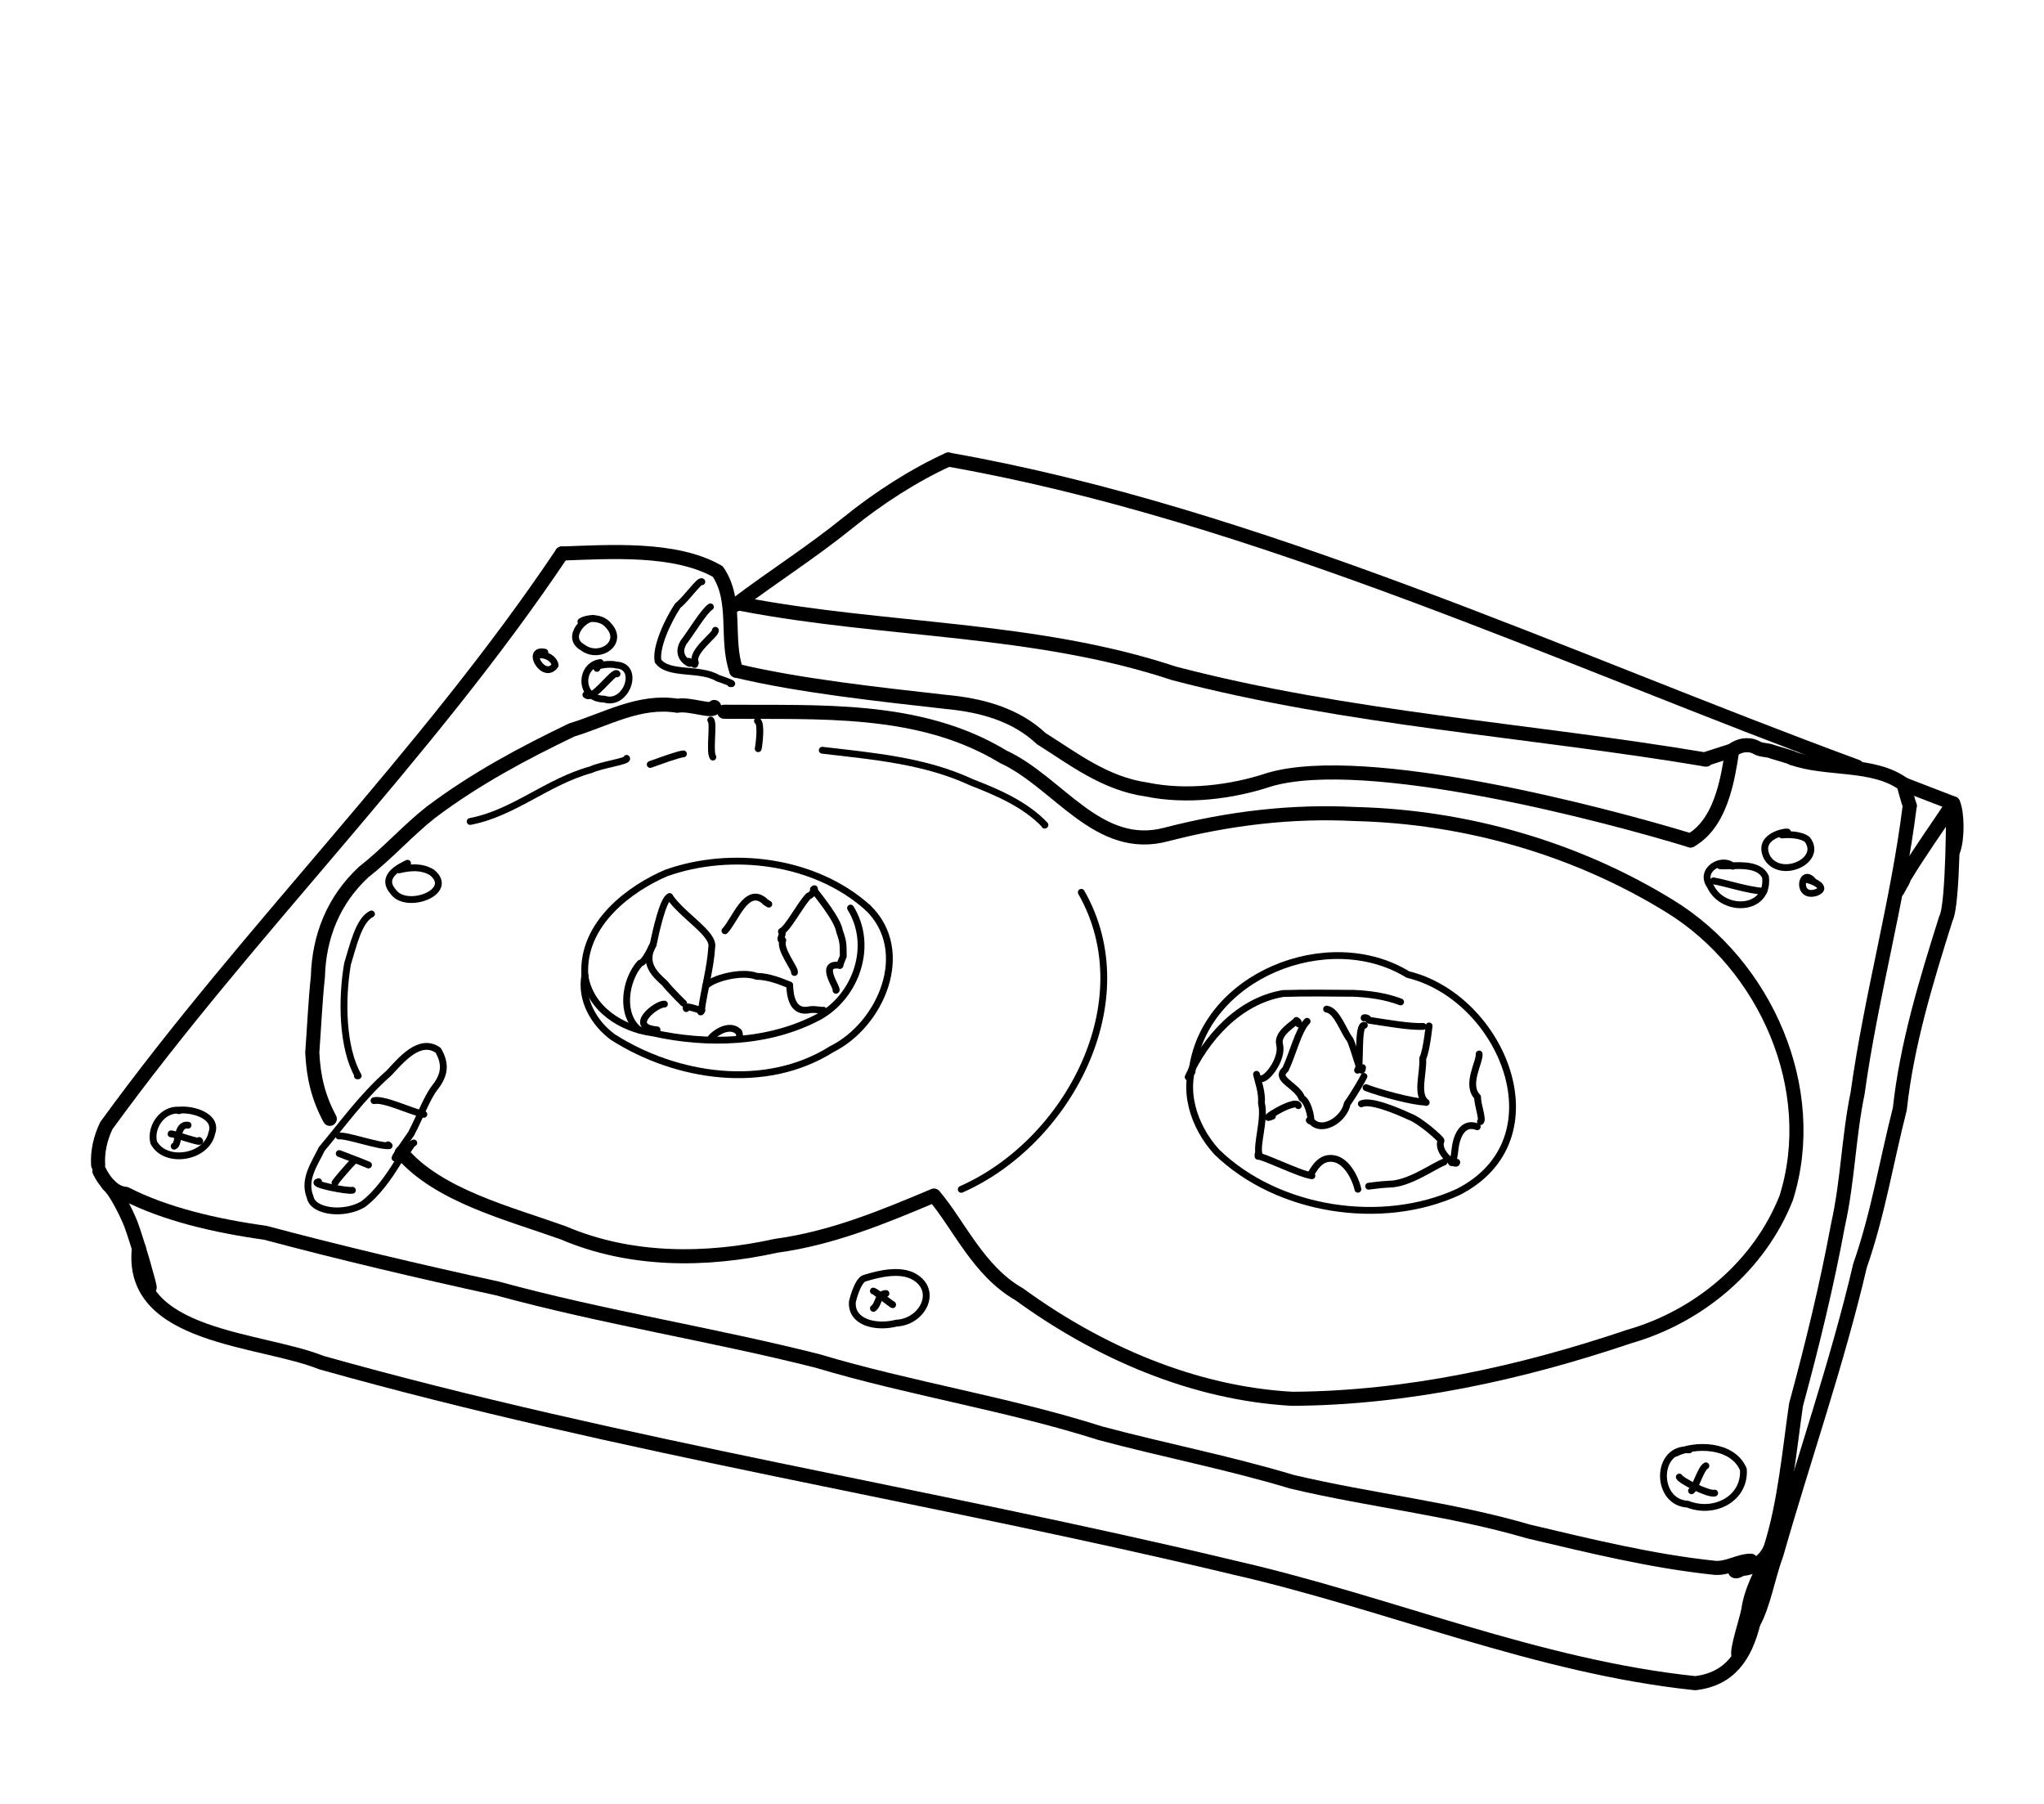 <?xml version="1.0" encoding="UTF-8" standalone="no"?>
<!-- Created by Ashley Blewer - This work is licensed under a Creative Commons Attribution 4.0 International License -->

<svg
   width="544"
   height="480"
   viewBox="0 0 143.933 127"
   version="1.1"
   id="svg2490"
   inkscape:version="1.2.2 (1:1.2.2+202212051552+b0a8486541)"
   sodipodi:docname="1959-minifon-tape-1.svg"
   xmlns:inkscape="http://www.inkscape.org/namespaces/inkscape"
   xmlns:sodipodi="http://sodipodi.sourceforge.net/DTD/sodipodi-0.dtd"
   xmlns="http://www.w3.org/2000/svg"
   xmlns:svg="http://www.w3.org/2000/svg">
  <sodipodi:namedview
     id="namedview2492"
     pagecolor="#ffffff"
     bordercolor="#666666"
     borderopacity="1.0"
     inkscape:pageshadow="2"
     inkscape:pageopacity="0.0"
     inkscape:pagecheckerboard="0"
     inkscape:document-units="mm"
     showgrid="false"
     units="px"
     inkscape:zoom="0.90583674"
     inkscape:cx="53.541657"
     inkscape:cy="253.35691"
     inkscape:window-width="1846"
     inkscape:window-height="1136"
     inkscape:window-x="0"
     inkscape:window-y="0"
     inkscape:window-maximized="1"
     inkscape:current-layer="g4731"
     inkscape:showpageshadow="2"
     inkscape:deskcolor="#d1d1d1" />
  <defs
     id="defs2487" />
  <g
     inkscape:label="Layer 1"
     inkscape:groupmode="layer"
     id="layer1">
    <g
       id="g4731"
       transform="matrix(0.33,0,0,0.329,-241.789,1.731)"
       style="stroke-width:2.687">
      <g
         id="g104528"
         transform="matrix(1,0,0,-1,0,792)"
         style="stroke-width:2.687">
        <g
           id="g104530"
           style="stroke-width:2.687" />
      </g>
      <g
         id="g104996"
         transform="matrix(1,0,0,-1,0,792)"
         style="stroke-width:2.687">
        <g
           id="g104998"
           style="stroke-width:2.687" />
      </g>
      <g
         id="g3455"
         transform="matrix(1.149,0,0,1.151,-202.692,-72.222)">
        <g
           id="g52"
           transform="matrix(1,0,0,-1,0,792)">
          <g
             id="g54">
            <path
               d="m 918.437,630.918 c 8.794,0.298 21.091,1.186 28.95,-3.352 3.726,-5.466 1.365,-12.486 3.44,-18.432"
               style="fill:none;stroke:#000000;stroke-width:2.617;stroke-linecap:round;stroke-linejoin:round;stroke-miterlimit:10;stroke-dasharray:none;stroke-opacity:1"
               id="path56"
               sodipodi:nodetypes="ccc" />
          </g>
        </g>
        <g
           id="g58"
           transform="matrix(1,0,0,-1,0,792)">
          <g
             id="g60">
            <path
               d="m 951.978,621.499 c 26.593,-5.095 54.202,-4.251 80.133,-12.864 32.379,-8.492 65.925,-10.493 98.84,-16.036 l -0.367,0.029 5.2,1.672"
               style="fill:none;stroke:#000000;stroke-width:2.617;stroke-linecap:round;stroke-linejoin:round;stroke-miterlimit:10;stroke-dasharray:none;stroke-opacity:1"
               id="path62"
               sodipodi:nodetypes="ccccc" />
          </g>
        </g>
        <g
           id="g64"
           transform="matrix(1,0,0,-1,0,792)">
          <g
             id="g66">
            <path
               d="m 950.827,609.134 c 11.696,-2.818 26.88,-4.441 38.958,-5.808 6.411,-0.605 12.809,-2.243 17.708,-6.845 5.775,-3.616 11.769,-8.346 19.537,-9.439 7.362,-1.535 15.807,-0.499 22.736,1.813 17.996,5.327 62.433,-6.44 78.28,-11.287"
               style="fill:none;stroke:#000000;stroke-width:2.617;stroke-linecap:round;stroke-linejoin:round;stroke-miterlimit:10;stroke-dasharray:none;stroke-opacity:1"
               id="path68"
               sodipodi:nodetypes="cccccc" />
          </g>
        </g>
        <g
           id="g70"
           transform="matrix(1,0,0,-1,0,792)">
          <g
             id="g72">
            <path
               d="m 1128.046,577.568 c 3.164,1.773 4.947,5.178 6.004,8.521 0.852,2.672 1.31,5.446 1.734,8.212 1.217,0.981 2.954,1.307 4.386,0.603 0.942,-0.626 2.123,-0.428 3.153,-0.874 0.505,-0.164 3.621,-1.038 3.624,-1.157"
               style="fill:none;stroke:#000000;stroke-width:2.617;stroke-linecap:round;stroke-linejoin:round;stroke-miterlimit:10;stroke-dasharray:none;stroke-opacity:1"
               id="path74"
               sodipodi:nodetypes="cccccc" />
          </g>
        </g>
        <g
           id="g76"
           transform="matrix(1,0,0,-1,0,792)">
          <g
             id="g78">
            <path
               d="m 1146.947,592.873 c 6.338,-2.287 15.042,-0.725 20.679,-4.859 -0.105,0.237 1.048,-3.891 1.127,-4"
               style="fill:none;stroke:#000000;stroke-width:2.617;stroke-linecap:round;stroke-linejoin:round;stroke-miterlimit:10;stroke-dasharray:none;stroke-opacity:1"
               id="path80"
               sodipodi:nodetypes="ccc" />
          </g>
        </g>
        <g
           id="g82"
           transform="matrix(1,0,0,-1,0,792)">
          <g
             id="g84">
            <path
               d="m 1168.753,584.013 c -2.214,-17.875 -7.193,-35.398 -9.681,-53.438 -1.675,-8.098 -1.822,-16.347 -3.631,-24.44 -2.089,-11.303 -4.806,-22.415 -7.802,-33.462 -1.276,-8.813 -2.103,-18.296 -4.68,-26.469 -0.926,-2.498 -3.158,-3.978 -5.343,-4.059 0.357,0.29 -1.681,-1.147 -1.294,-0.039"
               style="fill:none;stroke:#000000;stroke-width:2.617;stroke-linecap:round;stroke-linejoin:round;stroke-miterlimit:10;stroke-dasharray:none;stroke-opacity:1"
               id="path86" />
          </g>
        </g>
        <g
           id="g88"
           transform="matrix(1,0,0,-1,0,792)">
          <g
             id="g90">
            <path
               d="m 918.437,630.918 c -25.268,-37.713 -58.023,-69.751 -84.602,-106.368 -1.085,-2.273 -1.686,-4.809 -1.522,-7.337"
               style="fill:none;stroke:#000000;stroke-width:2.617;stroke-linecap:round;stroke-linejoin:round;stroke-miterlimit:10;stroke-dasharray:none;stroke-opacity:1"
               id="path92" />
          </g>
        </g>
        <g
           id="g94"
           transform="matrix(1,0,0,-1,0,792)">
          <g
             id="g96">
            <path
               d="m 832.552,516.089 c 0.809,-1.682 2.523,-4.069 4.875,-4.218 7.263,-3.738 16.639,-5.953 25.904,-7.236 14.143,-3.775 28.612,-7.182 43.157,-10.36 19.571,-5.37 40.016,-8.553 59.403,-13.473 17.295,-5.18 35.285,-7.935 52.547,-13.439 11.762,-3.158 23.836,-5.473 35.568,-9.017 14.583,-3.47 29.587,-5.023 43.956,-9.252 11.462,-2.699 22.964,-5.551 34.665,-6.762 2.364,-0.154 4.473,1.355 6.626,1.329"
               style="fill:none;stroke:#000000;stroke-width:2.617;stroke-linecap:round;stroke-linejoin:round;stroke-miterlimit:10;stroke-dasharray:none;stroke-opacity:1"
               id="path98" />
          </g>
        </g>
        <g
           id="g100"
           transform="matrix(1,0,0,-1,0,792)">
          <g
             id="g102">
            <path
               d="m 834.23,513.518 c 1.218,-0.994 3.21,-4.888 4.168,-7.285 1.251,-3.368 3.695,-11.934 3.473,-11.797"
               style="fill:none;stroke:#000000;stroke-width:2.617;stroke-linecap:round;stroke-linejoin:round;stroke-miterlimit:10;stroke-dasharray:none;stroke-opacity:1"
               id="path104"
               sodipodi:nodetypes="ccc" />
          </g>
        </g>
        <g
           id="g106"
           transform="matrix(1,0,0,-1,0,792)">
          <g
             id="g108">
            <path
               d="m 839.884,501.714 c -1.79,-16.667 22.531,-16.664 33.893,-21.224 55.859,-15.731 113.273,-24.626 169.645,-38.15 28.621,-6.556 56.196,-18.38 85.489,-21.447 6.378,0.746 9.29,5.017 10.82,11.214"
               style="fill:none;stroke:#000000;stroke-width:2.617;stroke-linecap:round;stroke-linejoin:round;stroke-miterlimit:10;stroke-dasharray:none;stroke-opacity:1"
               id="path110"
               sodipodi:nodetypes="ccccc" />
          </g>
        </g>
        <g
           id="g112"
           transform="matrix(1,0,0,-1,0,792)">
          <g
             id="g114">
            <path
               d="m 1136.954,425.996 c -0.412,1.035 1.355,6.16 1.849,8.605 0.335,2.758 1.832,5.858 2.872,7.975"
               style="fill:none;stroke:#000000;stroke-width:2.617;stroke-linecap:round;stroke-linejoin:round;stroke-miterlimit:10;stroke-dasharray:none;stroke-opacity:1"
               id="path116" />
          </g>
        </g>
        <g
           id="g118"
           transform="matrix(1,0,0,-1,0,792)">
          <g
             id="g120">
            <path
               d="m 1139.73,432.106 c 1.881,3.299 2.742,8.704 4.272,12.768 5.076,17.811 11.293,35.568 15.515,53.64 3.342,9.57 4.928,19.487 7.397,29.152 1.298,12.054 4.94,23.894 8.544,35.362 1.419,2.556 1.353,21.435 1.353,21.435 v 0 l -9.185,3.55"
               style="fill:none;stroke:#000000;stroke-width:2.617;stroke-linecap:round;stroke-linejoin:round;stroke-miterlimit:10;stroke-dasharray:none;stroke-opacity:1"
               id="path122"
               sodipodi:nodetypes="cccccccc" />
          </g>
        </g>
        <g
           id="g124"
           transform="matrix(1,0,0,-1,0,792)">
          <g
             id="g126">
            <path
               d="m 1176.863,575.76 c 0.793,2.196 0.755,6.979 -0.052,8.704 -3.004,-4.567 -6.199,-8.985 -9.109,-13.818 -0.034,-0.536 -1.815,-3.212 -1.138,-2.271"
               style="fill:none;stroke:#000000;stroke-width:2.617;stroke-linecap:round;stroke-linejoin:round;stroke-miterlimit:10;stroke-dasharray:none;stroke-opacity:1"
               id="path128" />
          </g>
        </g>
        <g
           id="g130"
           transform="matrix(1,0,0,-1,0,792)">
          <g
             id="g132">
            <path
               d="m 990.201,648.38 c -6.245,-2.817 -12.999,-7.163 -18.624,-11.735 -6.938,-5.613 -13.807,-9.912 -20.796,-15.212 -0.722,-0.217 -1.502,-0.995 -0.627,-0.344"
               style="fill:none;stroke:#000000;stroke-width:2.617;stroke-linecap:round;stroke-linejoin:round;stroke-miterlimit:10;stroke-dasharray:none;stroke-opacity:1"
               id="path134" />
          </g>
        </g>
        <g
           id="g136"
           transform="matrix(1,0,0,-1,0,792)">
          <g
             id="g138">
            <path
               d="m 990.201,648.38 c 57.261,-10.095 114.538,-37.103 168.751,-57.089"
               style="fill:none;stroke:#000000;stroke-width:2.617;stroke-linecap:round;stroke-linejoin:round;stroke-miterlimit:10;stroke-dasharray:none;stroke-opacity:1"
               id="path140"
               sodipodi:nodetypes="cc" />
          </g>
        </g>
        <g
           id="g142"
           transform="matrix(1,0,0,-1,0,792)">
          <g
             id="g144">
            <path
               d="m 948.561,601.498 c 17.509,-0.172 36.25,1.111 51.859,-8.382 10.229,-4.717 17.612,-17.899 30.354,-14.409 11.451,2.963 23.157,4.392 34.992,3.774 20.502,-0.493 41.029,-6.38 58.475,-17.163 17.757,-10.934 27.929,-34.001 21.572,-54.216 -4.979,-12.611 -16.18,-22.027 -29.152,-25.759 -20.125,-6.804 -41.282,-11.458 -62.584,-11.58 -18.33,1.003 -36.007,8.708 -50.71,19.437 -7.539,4.284 -11.183,12.881 -15.823,18.351 -9.458,-3.992 -18.94,-7.93 -29.344,-9.344 -13.077,-2.894 -27.065,-2.914 -39.532,2.423 -10.072,3.611 -23.161,6.884 -29.987,14.868"
               style="fill:none;stroke:#000000;stroke-width:2.617;stroke-linecap:round;stroke-linejoin:round;stroke-miterlimit:10;stroke-dasharray:none;stroke-opacity:1"
               id="path146" />
          </g>
        </g>
        <g
           id="g148"
           transform="matrix(1,0,0,-1,0,792)">
          <g
             id="g150">
            <path
               d="m 946.731,602.383 c 0.048,-1.168 -4.66,0.685 -6.839,0.23 -7.048,1.14 -13.269,-2.574 -19.624,-4.5 -8.873,-4.26 -17.931,-9.081 -26.2,-15.334 -4.185,-3.283 -7.94,-7.56 -12.472,-11.112 -5.555,-5.18 -8.271,-11.922 -8.472,-19.451 -0.474,-4.352 -0.693,-9.403 -1.042,-14.077 0.225,-4.628 1.135,-8.372 3.254,-12.327"
               style="fill:none;stroke:#000000;stroke-width:2.617;stroke-linecap:round;stroke-linejoin:round;stroke-miterlimit:10;stroke-dasharray:none;stroke-opacity:1"
               id="path152"
               sodipodi:nodetypes="cccccccc" />
          </g>
        </g>
        <g
           id="g154"
           transform="matrix(1,0,0,-1,0,792)">
          <g
             id="g156">
            <path
               d="m 944.427,625.665 c -0.416,0.416 -2.875,-3.199 -4.462,-4.433 -1.918,-2.891 -4.156,-7.813 -3.671,-10.322 1.994,-2.682 7.755,-1.164 11.078,-3.156 1.027,-0.346 3.372,-1.181 2.37,-1.041"
               style="fill:none;stroke:#000000;stroke-width:1.269;stroke-linecap:round;stroke-linejoin:round;stroke-miterlimit:10;stroke-dasharray:none;stroke-opacity:1"
               id="path158" />
          </g>
        </g>
        <g
           id="g160"
           transform="matrix(1,0,0,-1,0,792)">
          <g
             id="g162">
            <path
               d="m 946.023,620.996 c -1.191,-0.768 -3.516,-4.658 -5.015,-6.631 -1.588,-2.728 1.259,-4.043 1.177,-3.881 -0.275,0.015 0.113,0.355 -0.194,0.404"
               style="fill:none;stroke:#000000;stroke-width:1.269;stroke-linecap:round;stroke-linejoin:round;stroke-miterlimit:10;stroke-dasharray:none;stroke-opacity:1"
               id="path164" />
          </g>
        </g>
        <g
           id="g166"
           transform="matrix(1,0,0,-1,0,792)">
          <g
             id="g168">
            <path
               d="m 946.946,616.644 c 0.23,-0.716 -4.645,-3.986 -3.723,-6.043 -0.181,-0.625 -0.028,-0.09 -0.262,-0.281"
               style="fill:none;stroke:#000000;stroke-width:1.269;stroke-linecap:round;stroke-linejoin:round;stroke-miterlimit:10;stroke-dasharray:none;stroke-opacity:1"
               id="path170" />
          </g>
        </g>
        <g
           id="g172"
           transform="matrix(1,0,0,-1,0,792)">
          <g
             id="g174">
            <path
               d="m 1146.05,579.128 c -0.589,0.134 -5.71,-0.861 -3.802,-4.69 2.44,-4.268 10.52,-0.638 7.47,3.317 -1.221,0.948 -3.53,0.961 -4.71,0.831"
               style="fill:none;stroke:#000000;stroke-width:1.269;stroke-linecap:round;stroke-linejoin:round;stroke-miterlimit:10;stroke-dasharray:none;stroke-opacity:1"
               id="path176" />
          </g>
        </g>
        <g
           id="g178"
           transform="matrix(1,0,0,-1,0,792)">
          <g
             id="g180">
            <path
               d="m 1150.751,570.085 c -2.179,2.529 -3.135,-3.406 0.646,-2.194 2.52,0.993 -1.256,2.467 -2.064,2.441"
               style="fill:none;stroke:#000000;stroke-width:1.269;stroke-linecap:round;stroke-linejoin:round;stroke-miterlimit:10;stroke-dasharray:none;stroke-opacity:1"
               id="path182" />
          </g>
        </g>
        <g
           id="g184"
           transform="matrix(1,0,0,-1,0,792)">
          <g
             id="g186">
            <path
               d="m 1135.87,572.774 c -2.018,1.813 -6.317,-0.74 -4.167,-3.656 2.285,-5.071 10.995,-4.746 10.264,1.661 -1.323,2.915 -6.086,1.903 -8.451,2.088"
               style="fill:none;stroke:#000000;stroke-width:1.269;stroke-linecap:round;stroke-linejoin:round;stroke-miterlimit:10;stroke-dasharray:none;stroke-opacity:1"
               id="path188" />
          </g>
        </g>
        <g
           id="g190"
           transform="matrix(1,0,0,-1,0,792)">
          <g
             id="g192">
            <path
               d="m 1132.293,570.056 c 2.373,-0.398 6.405,-1.779 9.361,-1.939"
               style="fill:none;stroke:#000000;stroke-width:1.269;stroke-linecap:round;stroke-linejoin:round;stroke-miterlimit:10;stroke-dasharray:none;stroke-opacity:1"
               id="path194" />
          </g>
        </g>
        <g
           id="g196"
           transform="matrix(1,0,0,-1,0,792)">
          <g
             id="g198">
            <path
               d="m 924.52,618.803 c -1.561,0.604 -5.624,-3.414 -2.241,-5.339 3.103,-2.358 7.806,0.816 4.853,4.031 -1.44,1.82 -4.168,1.447 -5.161,0.774"
               style="fill:none;stroke:#000000;stroke-width:1.269;stroke-linecap:round;stroke-linejoin:round;stroke-miterlimit:10;stroke-dasharray:none;stroke-opacity:1"
               id="path200" />
          </g>
        </g>
        <g
           id="g202"
           transform="matrix(1,0,0,-1,0,792)">
          <g
             id="g204">
            <path
               d="m 925.564,610.646 c -3.855,-0.519 -4.002,-6.795 0.707,-6.79 4.205,-1.419 6.812,6.199 2.198,6.332 -0.962,0.343 -4.078,-0.047 -3.525,-0.629"
               style="fill:none;stroke:#000000;stroke-width:1.269;stroke-linecap:round;stroke-linejoin:round;stroke-miterlimit:10;stroke-dasharray:none;stroke-opacity:1"
               id="path206" />
          </g>
        </g>
        <g
           id="g208"
           transform="matrix(1,0,0,-1,0,792)">
          <g
             id="g210">
            <path
               d="m 928.679,608.542 c -0.581,0.797 -4.514,-5.181 -5.787,-3.895"
               style="fill:none;stroke:#000000;stroke-width:1.269;stroke-linecap:round;stroke-linejoin:round;stroke-miterlimit:10;stroke-dasharray:none;stroke-opacity:1"
               id="path212" />
          </g>
        </g>
        <g
           id="g214"
           transform="matrix(1,0,0,-1,0,792)">
          <g
             id="g216">
            <path
               d="m 915.272,612.567 c -3.726,0.776 -0.147,-5.419 1.918,-2.423 -0.236,1.258 -1.692,2.042 -2.934,1.918"
               style="fill:none;stroke:#000000;stroke-width:1.269;stroke-linecap:round;stroke-linejoin:round;stroke-miterlimit:10;stroke-dasharray:none;stroke-opacity:1"
               id="path218" />
          </g>
        </g>
        <g
           id="g220"
           transform="matrix(1,0,0,-1,0,792)">
          <g
             id="g222">
            <path
               d="m 847.348,527.43 c -3.017,0.225 -5.406,-3.037 -4.722,-5.999 2.175,-4.121 9.844,-2.858 10.789,1.713 1.159,3.134 -3.41,4.547 -6.067,4.286 0.283,-0.234 -0.559,-0.037 0,0"
               style="fill:none;stroke:#000000;stroke-width:1.269;stroke-linecap:round;stroke-linejoin:round;stroke-miterlimit:10;stroke-dasharray:none;stroke-opacity:1"
               id="path224"
               sodipodi:nodetypes="ccccc" />
          </g>
        </g>
        <g
           id="g226"
           transform="matrix(1,0,0,-1,0,792)">
          <g
             id="g228">
            <path
               d="m 845.843,523.014 c 0.024,0.209 6.271,-2.034 5.23,-1.224"
               style="fill:none;stroke:#000000;stroke-width:1.269;stroke-linecap:round;stroke-linejoin:round;stroke-miterlimit:10;stroke-dasharray:none;stroke-opacity:1"
               id="path230" />
          </g>
        </g>
        <g
           id="g232"
           transform="matrix(1,0,0,-1,0,792)">
          <g
             id="g234">
            <path
               d="m 849.014,524.629 c -2.266,0.312 -1.562,-3.574 -2.583,-3.905"
               style="fill:none;stroke:#000000;stroke-width:1.269;stroke-linecap:round;stroke-linejoin:round;stroke-miterlimit:10;stroke-dasharray:none;stroke-opacity:1"
               id="path236" />
          </g>
        </g>
        <g
           id="g238"
           transform="matrix(1,0,0,-1,0,792)">
          <g
             id="g240">
            <path
               d="m 974.727,496.205 c -1.403,-0.287 -2.341,-4.399 -2.341,-4.399 -0.298,-3.846 4.346,-4.958 8.185,-3.974 4.808,0.236 7.772,5.934 3.394,8.565 -2.617,1.584 -6.606,0.619 -9.238,-0.192"
               style="fill:none;stroke:#000000;stroke-width:1.269;stroke-linecap:round;stroke-linejoin:round;stroke-miterlimit:10;stroke-dasharray:none;stroke-opacity:1"
               id="path242"
               sodipodi:nodetypes="ccccc" />
          </g>
        </g>
        <g
           id="g244"
           transform="matrix(1,0,0,-1,0,792)">
          <g
             id="g246">
            <path
               d="m 976.285,493.802 c 0.311,-0.028 3.844,-2.844 3.571,-2.52"
               style="fill:none;stroke:#000000;stroke-width:1.269;stroke-linecap:round;stroke-linejoin:round;stroke-miterlimit:10;stroke-dasharray:none;stroke-opacity:1"
               id="path248" />
          </g>
        </g>
        <g
           id="g250"
           transform="matrix(1,0,0,-1,0,792)">
          <g
             id="g252">
            <path
               d="m 978.62,493.34 c -1.523,-0.029 -1.293,-2.012 -2.328,-2.765"
               style="fill:none;stroke:#000000;stroke-width:1.269;stroke-linecap:round;stroke-linejoin:round;stroke-miterlimit:10;stroke-dasharray:none;stroke-opacity:1"
               id="path254" />
          </g>
        </g>
        <g
           id="g256"
           transform="matrix(1,0,0,-1,0,792)">
          <g
             id="g258">
            <path
               d="m 1127.819,464.267 c -6.347,0.505 -6.354,-9.788 -0.304,-10.094 4.933,-1.953 10.701,1.002 10.343,6.466 -1.998,4.713 -9.021,4.811 -12.674,2.967"
               style="fill:none;stroke:#000000;stroke-width:1.269;stroke-linecap:round;stroke-linejoin:round;stroke-miterlimit:10;stroke-dasharray:none;stroke-opacity:1"
               id="path260" />
          </g>
        </g>
        <g
           id="g262"
           transform="matrix(1,0,0,-1,0,792)">
          <g
             id="g264">
            <path
               d="m 1130.899,461.306 c -0.937,-0.463 -1.927,-4.135 -2.671,-4.639"
               style="fill:none;stroke:#000000;stroke-width:1.269;stroke-linecap:round;stroke-linejoin:round;stroke-miterlimit:10;stroke-dasharray:none;stroke-opacity:1"
               id="path266" />
          </g>
        </g>
        <g
           id="g268"
           transform="matrix(1,0,0,-1,0,792)">
          <g
             id="g270">
            <path
               d="m 1125.958,459.215 c 0.294,-0.674 5.388,-3.278 6.565,-2.982"
               style="fill:none;stroke:#000000;stroke-width:1.269;stroke-linecap:round;stroke-linejoin:round;stroke-miterlimit:10;stroke-dasharray:none;stroke-opacity:1"
               id="path272" />
          </g>
        </g>
        <g
           id="g274"
           transform="matrix(1,0,0,-1,0,792)">
          <g
             id="g276">
            <path
               d="m 887.542,518.567 c -0.672,-0.542 2.25,3.494 2.894,4.475 1.702,3.244 2.924,6.656 4.362,8.523 1.878,2.367 2.164,4.399 0.665,6.99 -3.495,2.469 -6.985,-1.954 -9.157,-4.24 -5.027,-4.413 -8.795,-9.766 -12.465,-14.096 -1.248,-2.671 -3.511,-5.601 -2.155,-8.969 0.51,-2.716 6.247,-3.441 9.822,-1.318 2.629,1.965 4.803,5.107 6.575,7.991 1.328,0.981 2.343,3.294 2.852,3.405"
               style="fill:none;stroke:#000000;stroke-width:1.269;stroke-linecap:round;stroke-linejoin:round;stroke-miterlimit:10;stroke-dasharray:none;stroke-opacity:1"
               id="path278" />
          </g>
        </g>
        <g
           id="g280"
           transform="matrix(1,0,0,-1,0,792)">
          <g
             id="g282">
            <path
               d="m 877.025,522.62 c 1.493,0.193 7.318,-1.947 9.33,-1.807 l -0.191,0.177"
               style="fill:none;stroke:#000000;stroke-width:1.269;stroke-linecap:round;stroke-linejoin:round;stroke-miterlimit:10;stroke-dasharray:none;stroke-opacity:1"
               id="path284" />
          </g>
        </g>
        <g
           id="g286"
           transform="matrix(1,0,0,-1,0,792)">
          <g
             id="g288">
            <path
               d="m 883.544,529.192 c 1.823,0.419 6.692,-1.972 9.258,-2.544"
               style="fill:none;stroke:#000000;stroke-width:1.269;stroke-linecap:round;stroke-linejoin:round;stroke-miterlimit:10;stroke-dasharray:none;stroke-opacity:1"
               id="path290" />
          </g>
        </g>
        <g
           id="g292"
           transform="matrix(1,0,0,-1,0,792)">
          <g
             id="g294">
            <path
               d="m 877.086,519.361 c 1.623,-0.645 4.053,-1.524 5.438,-2.129"
               style="fill:none;stroke:#000000;stroke-width:1.269;stroke-linecap:round;stroke-linejoin:round;stroke-miterlimit:10;stroke-dasharray:none;stroke-opacity:1"
               id="path296" />
          </g>
        </g>
        <g
           id="g298"
           transform="matrix(1,0,0,-1,0,792)">
          <g
             id="g300">
            <path
               d="m 879.871,518.011 c -0.427,-0.212 -4.317,-4.808 -3.456,-4.003"
               style="fill:none;stroke:#000000;stroke-width:1.269;stroke-linecap:round;stroke-linejoin:round;stroke-miterlimit:10;stroke-dasharray:none;stroke-opacity:1"
               id="path302" />
          </g>
        </g>
        <g
           id="g304"
           transform="matrix(1,0,0,-1,0,792)">
          <g
             id="g306">
            <path
               d="m 873.246,514.131 c -1.882,-0.4 5.429,-1.831 6.29,-1.594"
               style="fill:none;stroke:#000000;stroke-width:1.269;stroke-linecap:round;stroke-linejoin:round;stroke-miterlimit:10;stroke-dasharray:none;stroke-opacity:1"
               id="path308" />
          </g>
        </g>
        <g
           id="g310"
           transform="matrix(1,0,0,-1,0,792)">
          <g
             id="g312">
            <path
               d="m 889.774,573.332 c -1.458,-0.705 -5.119,-2.464 -2.692,-5.258 2.414,-3.567 11.687,-0.075 7.216,3.557 -1.918,1.148 -4.014,0.972 -6.091,0.468"
               style="fill:none;stroke:#000000;stroke-width:1.269;stroke-linecap:round;stroke-linejoin:round;stroke-miterlimit:10;stroke-dasharray:none;stroke-opacity:1"
               id="path314" />
          </g>
        </g>
        <g
           id="g316"
           transform="matrix(1,0,0,-1,0,792)">
          <g
             id="g318">
            <path
               d="m 883.077,563.903 c -2.412,-1.138 -3.473,-6.189 -4.45,-9.28 -1.147,-6.702 -0.982,-15.642 1.98,-20.814 l -0.155,-0.003 0.08,0.107"
               style="fill:none;stroke:#000000;stroke-width:1.269;stroke-linecap:round;stroke-linejoin:round;stroke-miterlimit:10;stroke-dasharray:none;stroke-opacity:1"
               id="path320" />
          </g>
        </g>
        <g
           id="g322"
           transform="matrix(1,0,0,-1,0,792)">
          <g
             id="g324">
            <path
               d="m 901.404,581.101 c 8.08,1.53 14.257,7.374 22.44,9.625 1.855,0.893 7.028,1.59 6.611,2.106"
               style="fill:none;stroke:#000000;stroke-width:1.269;stroke-linecap:round;stroke-linejoin:round;stroke-miterlimit:10;stroke-dasharray:none;stroke-opacity:1"
               id="path326" />
          </g>
        </g>
        <g
           id="g328"
           transform="matrix(1,0,0,-1,0,792)">
          <g
             id="g330">
            <path
               d="m 946.086,599.956 c 0.625,-0.578 -0.301,-5.818 0.393,-6.888"
               style="fill:none;stroke:#000000;stroke-width:1.269;stroke-linecap:round;stroke-linejoin:round;stroke-miterlimit:10;stroke-dasharray:none;stroke-opacity:1"
               id="path332" />
          </g>
        </g>
        <g
           id="g334"
           transform="matrix(1,0,0,-1,0,792)">
          <g
             id="g336">
            <path
               d="m 954.762,599.778 c 0.803,-0.312 0.292,-4.485 0.134,-5.149"
               style="fill:none;stroke:#000000;stroke-width:1.269;stroke-linecap:round;stroke-linejoin:round;stroke-miterlimit:10;stroke-dasharray:none;stroke-opacity:1"
               id="path338" />
          </g>
        </g>
        <g
           id="g340"
           transform="matrix(1,0,0,-1,0,792)">
          <g
             id="g342">
            <path
               d="m 934.842,591.7 c 1.588,0.544 5.117,1.881 6.168,1.966"
               style="fill:none;stroke:#000000;stroke-width:1.269;stroke-linecap:round;stroke-linejoin:round;stroke-miterlimit:10;stroke-dasharray:none;stroke-opacity:1"
               id="path344" />
          </g>
        </g>
        <g
           id="g346"
           transform="matrix(1,0,0,-1,0,792)">
          <g
             id="g348">
            <path
               d="m 966.794,594.341 c 9.389,-1.103 19.044,-1.91 27.728,-5.964 4.881,-1.893 10.024,-4.119 13.627,-7.933 l -0.054,-0.028"
               style="fill:none;stroke:#000000;stroke-width:1.269;stroke-linecap:round;stroke-linejoin:round;stroke-miterlimit:10;stroke-dasharray:none;stroke-opacity:1"
               id="path350" />
          </g>
        </g>
        <g
           id="g352"
           transform="matrix(1,0,0,-1,0,792)">
          <g
             id="g354">
            <path
               d="m 1014.901,567.928 c 11.556,-20.28 -2.504,-46.494 -22.299,-55.226"
               style="fill:none;stroke:#000000;stroke-width:1.269;stroke-linecap:round;stroke-linejoin:round;stroke-miterlimit:10;stroke-dasharray:none;stroke-opacity:1"
               id="path356" />
          </g>
        </g>
        <g
           id="g358"
           transform="matrix(1,0,0,-1,0,792)">
          <g
             id="g360">
            <path
               d="m 975.298,565.038 c -9.952,8.963 -25.547,10.743 -37.487,6.48 -6.457,-2.758 -15.742,-9.298 -15.108,-19.048"
               style="fill:none;stroke:#000000;stroke-width:1.269;stroke-linecap:round;stroke-linejoin:round;stroke-miterlimit:10;stroke-dasharray:none;stroke-opacity:1"
               id="path362"
               sodipodi:nodetypes="ccc" />
          </g>
        </g>
        <g
           id="g364"
           transform="matrix(1,0,0,-1,0,792)">
          <g
             id="g366">
            <path
               d="m 922.703,552.469 c 0.929,-6.19 6.791,-9.902 12.594,-10.673 10.212,-2.282 21.613,-1.975 30.97,3.047 6.907,3.908 10.076,13.242 5.777,20.156"
               style="fill:none;stroke:#000000;stroke-width:1.269;stroke-linecap:round;stroke-linejoin:round;stroke-miterlimit:10;stroke-dasharray:none;stroke-opacity:1"
               id="path368" />
          </g>
        </g>
        <g
           id="g370"
           transform="matrix(1,0,0,-1,0,792)">
          <g
             id="g372">
            <path
               d="m 975.298,565.038 c 8.267,-8.046 2.424,-21.704 -6.752,-26.272 -12.338,-7.782 -28.857,-5.277 -40.642,2.248 -3.53,2.604 -6.023,6.972 -5.2,11.455"
               style="fill:none;stroke:#000000;stroke-width:1.269;stroke-linecap:round;stroke-linejoin:round;stroke-miterlimit:10;stroke-dasharray:none;stroke-opacity:1"
               id="path374"
               sodipodi:nodetypes="cccccc" />
          </g>
        </g>
        <g
           id="g376"
           transform="matrix(1,0,0,-1,0,792)">
          <g
             id="g378">
            <path
               d="m 941.048,547.297 c 0.236,-0.26 -2.618,2.545 -3.523,3.747 -1.942,1.714 -4.084,3.811 -2.132,7.192 0.507,2.414 1.819,8.455 3.049,8.88"
               style="fill:none;stroke:#000000;stroke-width:1.269;stroke-linecap:round;stroke-linejoin:round;stroke-miterlimit:10;stroke-dasharray:none;stroke-opacity:1"
               id="path380" />
          </g>
        </g>
        <g
           id="g382"
           transform="matrix(1,0,0,-1,0,792)">
          <g
             id="g384">
            <path
               d="m 938.442,567.116 c 2.397,-3.58 8.351,-6.9 7.824,-9.4 -0.203,-3.703 -1.505,-8.429 -1.904,-11.671 -0.485,-0.617 0.192,-0.315 -0.224,-0.108"
               style="fill:none;stroke:#000000;stroke-width:1.269;stroke-linecap:round;stroke-linejoin:round;stroke-miterlimit:10;stroke-dasharray:none;stroke-opacity:1"
               id="path386"
               sodipodi:nodetypes="cccc" />
          </g>
        </g>
        <g
           id="g388"
           transform="matrix(1,0,0,-1,0,792)">
          <g
             id="g390">
            <path
               d="m 944.362,546.046 c 0.689,-0.515 -3.314,1.252 -2.826,0.263"
               style="fill:none;stroke:#000000;stroke-width:1.269;stroke-linecap:round;stroke-linejoin:round;stroke-miterlimit:10;stroke-dasharray:none;stroke-opacity:1"
               id="path392"
               sodipodi:nodetypes="cc" />
          </g>
        </g>
        <g
           id="g394"
           transform="matrix(1,0,0,-1,0,792)">
          <g
             id="g396">
            <path
               d="m 937.484,547.147 c -1.484,0.103 -7.093,-4.302 -1.378,-4.787"
               style="fill:none;stroke:#000000;stroke-width:1.269;stroke-linecap:round;stroke-linejoin:round;stroke-miterlimit:10;stroke-dasharray:none;stroke-opacity:1"
               id="path398" />
          </g>
        </g>
        <g
           id="g400"
           transform="matrix(1,0,0,-1,0,792)">
          <g
             id="g402">
            <path
               d="m 932.845,542.297 c -3.617,2.722 -2.758,9.256 0.123,12.455 0.798,0.007 2.195,3.037 2.425,3.484"
               style="fill:none;stroke:#000000;stroke-width:1.269;stroke-linecap:round;stroke-linejoin:round;stroke-miterlimit:10;stroke-dasharray:none;stroke-opacity:1"
               id="path404"
               sodipodi:nodetypes="ccc" />
          </g>
        </g>
        <g
           id="g406"
           transform="matrix(1,0,0,-1,0,792)">
          <g
             id="g408">
            <path
               d="m 945.133,550.47 c 1.221,1.475 6.747,2.907 9.471,1.84 2.355,-0.02 4.708,-1.053 6.133,-1.608"
               style="fill:none;stroke:#000000;stroke-width:1.269;stroke-linecap:round;stroke-linejoin:round;stroke-miterlimit:10;stroke-dasharray:none;stroke-opacity:1"
               id="path410" />
          </g>
        </g>
        <g
           id="g412"
           transform="matrix(1,0,0,-1,0,792)">
          <g
             id="g414">
            <path
               d="m 960.74,550.604 c 0.087,-1.761 0.412,-5.311 3.832,-4.487 1.093,0.126 2.639,-0.282 2.428,-0.102"
               style="fill:none;stroke:#000000;stroke-width:1.269;stroke-linecap:round;stroke-linejoin:round;stroke-miterlimit:10;stroke-dasharray:none;stroke-opacity:1"
               id="path416" />
          </g>
        </g>
        <g
           id="g418"
           transform="matrix(1,0,0,-1,0,792)">
          <g
             id="g420">
            <path
               d="m 961.631,553.025 c 0.222,0.648 -2.866,4.308 -2.168,5.989 -0.914,0.021 0.271,1.096 -0.234,1.626"
               style="fill:none;stroke:#000000;stroke-width:1.269;stroke-linecap:round;stroke-linejoin:round;stroke-miterlimit:10;stroke-dasharray:none;stroke-opacity:1"
               id="path422"
               sodipodi:nodetypes="ccc" />
          </g>
        </g>
        <g
           id="g424"
           transform="matrix(1,0,0,-1,0,792)">
          <g
             id="g426">
            <path
               d="m 959.229,560.64 c 1.276,0.71 3.361,4.839 5.021,6.608 0.76,0.125 1.457,1.864 0.91,1.209"
               style="fill:none;stroke:#000000;stroke-width:1.269;stroke-linecap:round;stroke-linejoin:round;stroke-miterlimit:10;stroke-dasharray:none;stroke-opacity:1"
               id="path428" />
          </g>
        </g>
        <g
           id="g430"
           transform="matrix(1,0,0,-1,0,792)">
          <g
             id="g432">
            <path
               d="m 965.161,568.457 c 1.032,-1.374 4.471,-5.521 4.839,-7.766 0.76,-2.115 0.654,-2.507 0.696,-4.651 -0.512,-1.194 -0.639,-1.604 -0.624,-1.687"
               style="fill:none;stroke:#000000;stroke-width:1.269;stroke-linecap:round;stroke-linejoin:round;stroke-miterlimit:10;stroke-dasharray:none;stroke-opacity:1"
               id="path434"
               sodipodi:nodetypes="cccc" />
          </g>
        </g>
        <g
           id="g436"
           transform="matrix(1,0,0,-1,0,792)">
          <g
             id="g438">
            <path
               d="m 970.071,554.353 c -4.168,0.578 -0.199,-4.464 -0.728,-4.641"
               style="fill:none;stroke:#000000;stroke-width:1.269;stroke-linecap:round;stroke-linejoin:round;stroke-miterlimit:10;stroke-dasharray:none;stroke-opacity:1"
               id="path440"
               sodipodi:nodetypes="cc" />
          </g>
        </g>
        <g
           id="g442"
           transform="matrix(1,0,0,-1,0,792)">
          <g
             id="g444">
            <path
               d="m 946.108,540.447 c -0.923,-0.122 2.884,3.634 5.075,1.596 0.295,0.043 0.283,-1.546 0.212,-1.352"
               style="fill:none;stroke:#000000;stroke-width:1.269;stroke-linecap:round;stroke-linejoin:round;stroke-miterlimit:10;stroke-dasharray:none;stroke-opacity:1"
               id="path446"
               sodipodi:nodetypes="ccc" />
          </g>
        </g>
        <g
           id="g448"
           transform="matrix(1,0,0,-1,0,792)">
          <g
             id="g450">
            <path
               d="m 948.721,560.778 c 1.895,1.978 3.932,8.311 7.282,5.594 0.098,-0.262 1.414,-0.936 0.61,-0.5"
               style="fill:none;stroke:#000000;stroke-width:1.269;stroke-linecap:round;stroke-linejoin:round;stroke-miterlimit:10;stroke-dasharray:none;stroke-opacity:1"
               id="path452" />
          </g>
        </g>
        <g
           id="g454"
           transform="matrix(1,0,0,-1,0,792)">
          <g
             id="g456">
            <path
               d="m 1035.454,534.525 c 2.02,17.878 25.337,27.196 40.097,18.119 17.471,-4.214 28.548,-30.607 9.356,-40.421 -14.198,-6.546 -33.591,-3.537 -44.857,7.439 -4.287,4.699 -6.68,11.816 -3.699,17.831"
               style="fill:none;stroke:#000000;stroke-width:1.269;stroke-linecap:round;stroke-linejoin:round;stroke-miterlimit:10;stroke-dasharray:none;stroke-opacity:1"
               id="path458" />
          </g>
        </g>
        <g
           id="g460"
           transform="matrix(1,0,0,-1,0,792)">
          <g
             id="g462">
            <path
               d="m 1034.747,533.579 c 3.327,7.271 9.412,14.125 17.617,15.536 4.36,0.137 8.747,0.067 13.122,0.034 2.958,-0.129 5.935,-0.542 8.715,-1.601"
               style="fill:none;stroke:#000000;stroke-width:1.269;stroke-linecap:round;stroke-linejoin:round;stroke-miterlimit:10;stroke-dasharray:none;stroke-opacity:1"
               id="path464" />
          </g>
        </g>
        <g
           id="g466"
           transform="matrix(1,0,0,-1,0,792)">
          <g
             id="g468">
            <path
               d="m 1088.786,537.87 c 0.137,-1.523 -2.551,-5.747 -0.293,-7.995 -0.02,-1.465 1.083,-4.223 0.539,-4.585"
               style="fill:none;stroke:#000000;stroke-width:1.269;stroke-linecap:round;stroke-linejoin:round;stroke-miterlimit:10;stroke-dasharray:none;stroke-opacity:1"
               id="path470" />
          </g>
        </g>
        <g
           id="g472"
           transform="matrix(1,0,0,-1,0,792)">
          <g
             id="g474">
            <path
               d="m 1088.434,524.344 c -2.886,1.086 -3.92,-2.13 -4.138,-4.259 -0.106,-1.108 -0.364,-2.566 -0.632,-2.42"
               style="fill:none;stroke:#000000;stroke-width:1.269;stroke-linecap:round;stroke-linejoin:round;stroke-miterlimit:10;stroke-dasharray:none;stroke-opacity:1"
               id="path476" />
          </g>
        </g>
        <g
           id="g478"
           transform="matrix(1,0,0,-1,0,792)">
          <g
             id="g480">
            <path
               d="m 1082.273,517.791 c -2.244,-0.909 -6.569,-4.108 -10.254,-4.126 -0.96,-10e-4 -4.247,-0.431 -3.724,-0.382"
               style="fill:none;stroke:#000000;stroke-width:1.269;stroke-linecap:round;stroke-linejoin:round;stroke-miterlimit:10;stroke-dasharray:none;stroke-opacity:1"
               id="path482" />
          </g>
        </g>
        <g
           id="g484"
           transform="matrix(1,0,0,-1,0,792)">
          <g
             id="g486">
            <path
               d="m 1066.267,512.72 c -0.167,0.985 -1.479,4.748 -4.023,5.58 -3.159,0.967 -4.391,-2.539 -4.767,-2.779"
               style="fill:none;stroke:#000000;stroke-width:1.269;stroke-linecap:round;stroke-linejoin:round;stroke-miterlimit:10;stroke-dasharray:none;stroke-opacity:1"
               id="path488" />
          </g>
        </g>
        <g
           id="g490"
           transform="matrix(1,0,0,-1,0,792)">
          <g
             id="g492">
            <path
               d="m 1057.727,515.226 c -2.262,0.293 -9.271,3.787 -10.005,3.621 l 0.01,0.401"
               style="fill:none;stroke:#000000;stroke-width:1.269;stroke-linecap:round;stroke-linejoin:round;stroke-miterlimit:10;stroke-dasharray:none;stroke-opacity:1"
               id="path494" />
          </g>
        </g>
        <g
           id="g496"
           transform="matrix(1,0,0,-1,0,792)">
          <g
             id="g498">
            <path
               d="m 1047.967,519.035 c -0.691,1.796 1.135,6.599 0.386,9.696 0.18,1.998 -0.67,4.182 -0.912,5.359"
               style="fill:none;stroke:#000000;stroke-width:1.269;stroke-linecap:round;stroke-linejoin:round;stroke-miterlimit:10;stroke-dasharray:none;stroke-opacity:1"
               id="path500" />
          </g>
        </g>
        <g
           id="g502"
           transform="matrix(1,0,0,-1,0,792)">
          <g
             id="g504">
            <path
               d="m 1048.269,533.27 c 1.116,-0.183 4.08,3.684 3.467,6.322 -0.626,2.233 2.997,4.045 3.12,4.517 l 0.299,-0.245 0.13,-0.424"
               style="fill:none;stroke:#000000;stroke-width:1.269;stroke-linecap:round;stroke-linejoin:round;stroke-miterlimit:10;stroke-dasharray:none;stroke-opacity:1"
               id="path506" />
          </g>
        </g>
        <g
           id="g508"
           transform="matrix(1,0,0,-1,0,792)">
          <g
             id="g510">
            <path
               d="m 1056.836,543.948 c -1.622,-1.6 -2.688,-6.154 -4.033,-8.955 -2.179,-1.823 2.177,-2.895 3.062,-5.351 1.332,-0.602 2.119,-5.065 1.373,-4.099"
               style="fill:none;stroke:#000000;stroke-width:1.269;stroke-linecap:round;stroke-linejoin:round;stroke-miterlimit:10;stroke-dasharray:none;stroke-opacity:1"
               id="path512" />
          </g>
        </g>
        <g
           id="g514"
           transform="matrix(1,0,0,-1,0,792)">
          <g
             id="g516">
            <path
               d="m 1055.208,528.262 c -0.461,1.531 -8.026,-3.318 -4.82,-1.96"
               style="fill:none;stroke:#000000;stroke-width:1.269;stroke-linecap:round;stroke-linejoin:round;stroke-miterlimit:10;stroke-dasharray:none;stroke-opacity:1"
               id="path518" />
          </g>
        </g>
        <g
           id="g520"
           transform="matrix(1,0,0,-1,0,792)">
          <g
             id="g522">
            <path
               d="m 1057.566,525.479 c 1.867,-2.409 6.117,0.102 6.723,3.158 1.133,1.549 2.962,4.701 3.101,5.064"
               style="fill:none;stroke:#000000;stroke-width:1.269;stroke-linecap:round;stroke-linejoin:round;stroke-miterlimit:10;stroke-dasharray:none;stroke-opacity:1"
               id="path524" />
          </g>
        </g>
        <g
           id="g526"
           transform="matrix(1,0,0,-1,0,792)">
          <g
             id="g528">
            <path
               d="m 1067.127,535.336 c -0.208,-2.202 -1.516,3.649 -2.336,5.229 -1.254,1.589 -2.398,5.384 -4.339,5.65"
               style="fill:none;stroke:#000000;stroke-width:1.269;stroke-linecap:round;stroke-linejoin:round;stroke-miterlimit:10;stroke-dasharray:none;stroke-opacity:1"
               id="path530" />
          </g>
        </g>
        <g
           id="g532"
           transform="matrix(1,0,0,-1,0,792)">
          <g
             id="g534">
            <path
               d="m 1066.912,528.606 c 1.599,0.792 6.425,-1.198 8.887,-2.348 2.001,-0.694 5.928,-4.189 5.915,-4.505 -0.919,-2.097 2.839,-4.986 2.919,-4.013"
               style="fill:none;stroke:#000000;stroke-width:1.269;stroke-linecap:round;stroke-linejoin:round;stroke-miterlimit:10;stroke-dasharray:none;stroke-opacity:1"
               id="path536" />
          </g>
        </g>
        <g
           id="g538"
           transform="matrix(1,0,0,-1,0,792)">
          <g
             id="g540">
            <path
               d="m 1067.778,531.612 c 2.409,-0.93 8.543,-2.625 10.873,-2.673"
               style="fill:none;stroke:#000000;stroke-width:1.269;stroke-linecap:round;stroke-linejoin:round;stroke-miterlimit:10;stroke-dasharray:none;stroke-opacity:1"
               id="path542" />
          </g>
        </g>
        <g
           id="g544"
           transform="matrix(1,0,0,-1,0,792)">
          <g
             id="g546">
            <path
               d="m 1078.955,528.859 c -1.961,1.423 -0.449,5.532 -0.652,8.189 0.766,1.449 1.255,6.838 1.183,5.99"
               style="fill:none;stroke:#000000;stroke-width:1.269;stroke-linecap:round;stroke-linejoin:round;stroke-miterlimit:10;stroke-dasharray:none;stroke-opacity:1"
               id="path548" />
          </g>
        </g>
        <g
           id="g550"
           transform="matrix(1,0,0,-1,0,792)">
          <g
             id="g552">
            <path
               d="m 1078.389,542.996 c -2.389,-0.136 -6.961,0.68 -10.088,1.156 -0.198,0.568 -0.935,0.495 -0.898,0.426"
               style="fill:none;stroke:#000000;stroke-width:1.269;stroke-linecap:round;stroke-linejoin:round;stroke-miterlimit:10;stroke-dasharray:none;stroke-opacity:1"
               id="path554" />
          </g>
        </g>
        <g
           id="g556"
           transform="matrix(1,0,0,-1,0,792)">
          <g
             id="g558">
            <path
               d="m 1067.463,543.203 c -1.366,0.257 -0.573,-8.003 -1.256,-8.353"
               style="fill:none;stroke:#000000;stroke-width:1.269;stroke-linecap:round;stroke-linejoin:round;stroke-miterlimit:10;stroke-dasharray:none;stroke-opacity:1"
               id="path560" />
          </g>
        </g>
      </g>
    </g>
  </g>
</svg>
